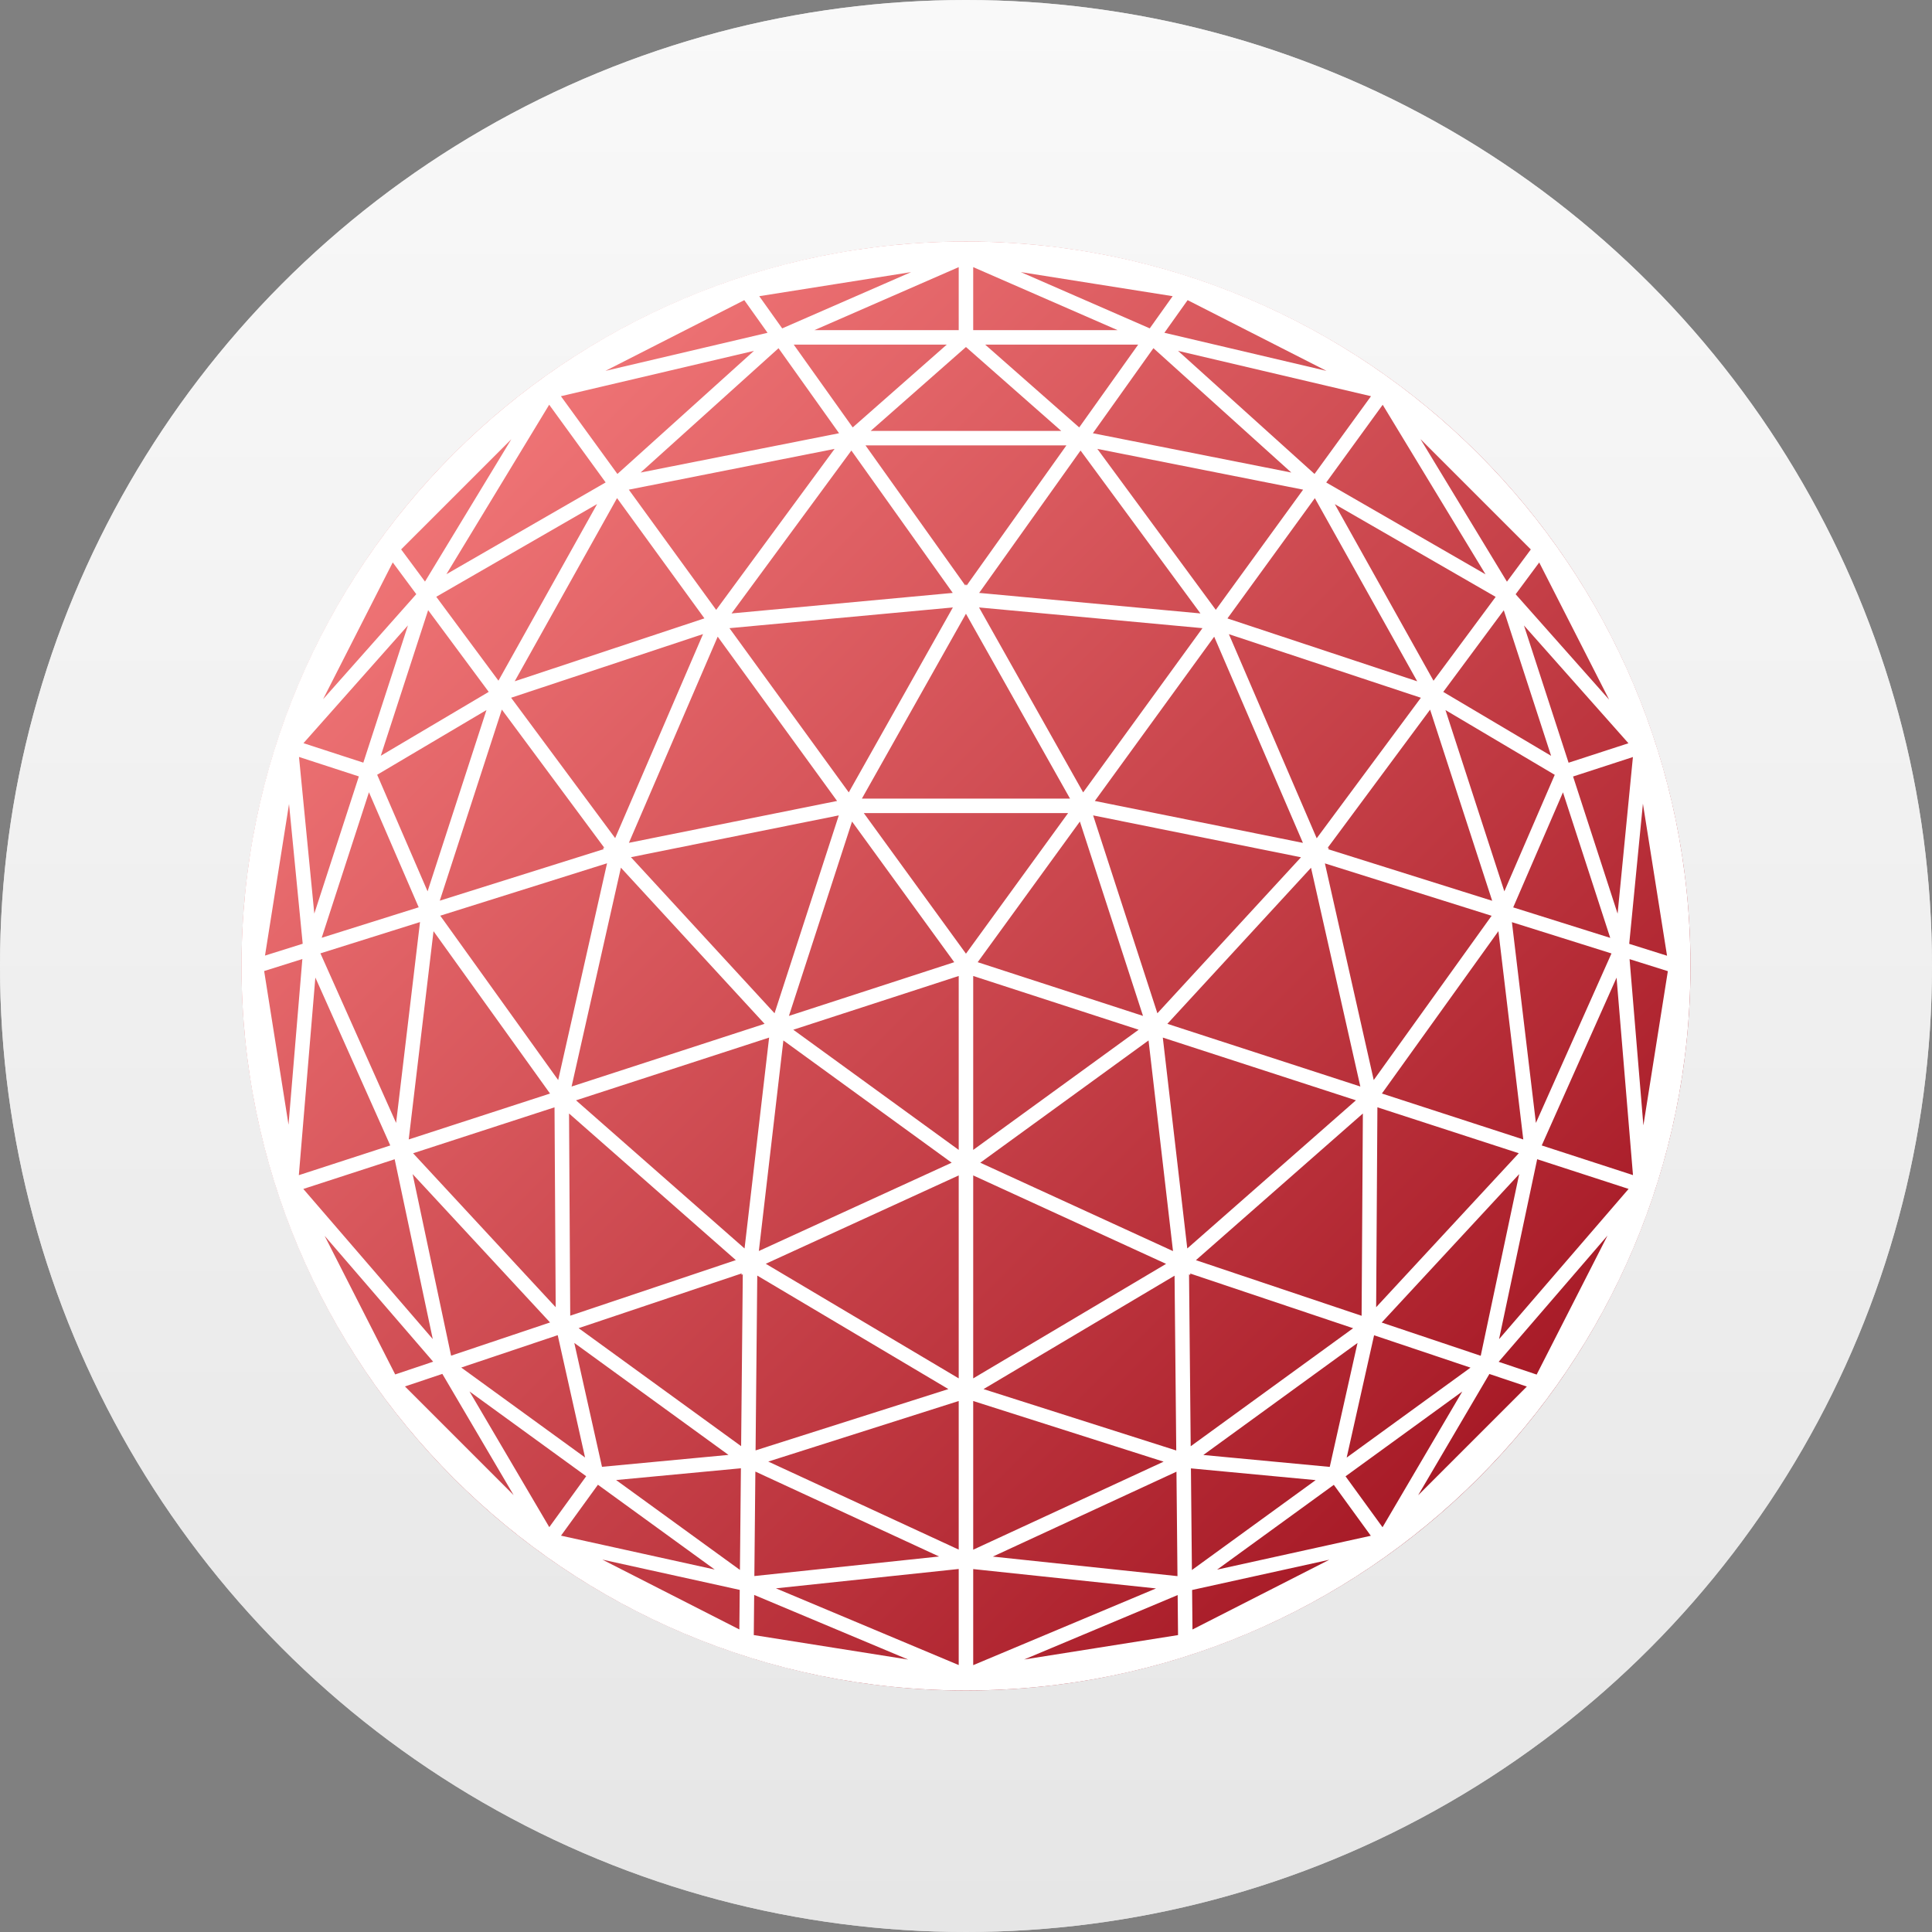 <svg width="200" height="200" viewBox="0 0 200 200" fill="none" xmlns="http://www.w3.org/2000/svg">
<rect x="0" y="0" width="200" height="200" fill="#808080" stroke="none"/>
<circle cx="100" cy="100" r="100" fill="#D9D9D9"/>
<circle cx="100" cy="100" r="100" fill="url(#paint0_linear_1482_2127)"/>
<circle cx="100.002" cy="100.002" r="74.998" fill="url(#paint1_linear_1482_2127)"/>
<path fill-rule="evenodd" clip-rule="evenodd" d="M99.998 172.747C140.176 172.747 172.747 140.176 172.747 99.998C172.747 59.821 140.176 27.25 99.998 27.25C59.821 27.25 27.25 59.821 27.25 99.998C27.25 140.176 59.821 172.747 99.998 172.747ZM99.998 174.997C141.419 174.997 174.997 141.419 174.997 99.998C174.997 58.578 141.419 25 99.998 25C58.578 25 25 58.578 25 99.998C25 141.419 58.578 174.997 99.998 174.997Z" fill="white"/>
<path fill-rule="evenodd" clip-rule="evenodd" d="M100.746 25.867V25.362L99.782 25.782L77.051 29.387L56.35 39.929L39.924 56.355L29.725 76.383L29.237 76.224L29.342 77.306L25.743 100.001L29.382 122.947L39.924 143.648L55.812 159.536L55.517 159.943L56.535 160.168L77.05 170.625L99.996 174.264L122.942 170.625L142.955 160.424L143.253 160.835L143.782 159.934L160.068 143.648L170.619 122.947L174.258 100.001L170.74 77.815L171.218 77.659L170.534 76.888L160.068 56.355L143.642 39.929L122.942 29.387L100.746 25.867ZM166.576 72.427L159.339 58.226L156.899 61.517L166.576 72.427ZM148.396 70.469L154.83 61.789L138.178 52.19L148.396 70.469ZM127.213 65.649L147.088 72.233L136.305 86.778L127.213 65.649ZM125.692 65.91L134.878 87.255L113.337 82.915L125.692 65.91ZM147.044 45.452L155.997 60.215L158.47 56.879L147.044 45.452ZM153.78 59.453L143.136 41.901L137.29 49.947L153.78 59.453ZM146.71 70.528L136.112 51.569L127.065 64.02L146.71 70.528ZM113.16 84.409L119.812 104.893L134.678 88.745L113.16 84.409ZM140.822 112.476L135.717 89.831L120.845 105.986L140.822 112.476ZM137.153 89.378L154.411 94.802L142.208 111.807L137.153 89.378ZM156.513 95.462L158.996 116.247L166.82 98.701L156.513 95.462ZM168.692 99.289L170.123 116.5L172.655 100.535L168.692 99.289ZM169.046 121.646L167.346 101.206L159.6 118.577L169.046 121.646ZM157.69 117.957L143.054 113.201L155.114 96.394L157.69 117.957ZM137.485 87.91L154.47 93.248L148.043 73.463L137.437 87.77L137.586 87.8L137.485 87.91ZM172.571 98.936L168.656 97.706L170.074 83.194L172.571 98.936ZM162.843 80.383L169.039 78.368L167.454 94.582L162.843 80.383ZM166.691 97.088L161.798 82.022L156.646 93.932L166.691 97.088ZM149.405 71.626L160.57 78.243L155.671 63.174L149.405 71.626ZM146.804 154.791L158.059 143.536L154.181 142.234L146.804 154.791ZM143.033 136.909L153.284 140.351L157.268 121.541L143.033 136.909ZM141.084 115.269L140.953 136.21L123.802 130.452L141.084 115.269ZM140.364 113.904L122.907 129.241L120.373 107.409L140.364 113.904ZM157.223 119.382L142.588 114.627L142.458 135.322L157.223 119.382ZM155.182 138.63L159.128 120.001L168.592 123.076L155.182 138.63ZM159.074 142.295L166.408 127.906L155.141 140.974L159.074 142.295ZM118.897 107.706L101.475 120.363L121.429 129.513L118.897 107.706ZM100.746 142.689V121.679L120.713 130.835L100.746 142.689ZM121.59 132.058L121.766 150.154L101.815 143.799L121.59 132.058ZM121.787 152.348L102.777 161.138L121.892 163.161L121.787 152.348ZM121.911 165.12L106.016 171.79L121.951 169.263L121.911 165.12ZM100.746 172.376L119.669 164.434L100.746 162.431V172.376ZM100.746 160.424L120.456 151.311L100.746 145.032V160.424ZM123.089 131.924L123.261 149.716L140.075 137.498L123.209 131.835L123.226 131.987L123.089 131.924ZM123.445 168.685L123.406 164.595L137.61 161.465L123.445 168.685ZM138.077 153.71L141.907 158.982L125.992 162.489L138.077 153.71ZM123.386 162.528L136.196 153.222L123.284 152.006L123.386 162.528ZM142.245 138.227L139.408 150.888L152.226 141.578L142.245 138.227ZM62.354 161.45L76.537 168.68L76.577 164.585L62.354 161.45ZM97.214 161.128L78.091 163.152L78.195 152.337L97.214 161.128ZM98.177 143.797L78.217 150.144L78.392 132.048L98.177 143.797ZM99.246 121.678L79.271 130.826L99.246 142.688V121.678ZM79.529 151.301L99.246 145.031V160.415L79.529 151.301ZM80.324 164.424L99.246 162.421V172.366L80.324 164.424ZM78.031 169.262L94.014 171.796L78.072 165.106L78.031 169.262ZM98.517 120.362L78.555 129.504L81.095 107.706L98.517 120.362ZM76.173 130.445L58.907 115.268L59.03 136.199L76.173 130.445ZM77.076 129.241L79.619 107.41L59.629 113.906L77.076 129.241ZM57.404 114.629L57.525 135.323L42.763 119.386L57.404 114.629ZM40.856 120.006L44.8 138.62L31.4 123.079L40.856 120.006ZM33.604 127.931L44.839 140.962L40.911 142.281L33.604 127.931ZM46.697 140.339L42.714 121.541L56.941 136.9L46.697 140.339ZM76.775 131.825L59.898 137.49L76.721 149.707L76.893 131.915L76.757 131.977L76.775 131.825ZM41.922 143.524L45.792 142.225L53.171 154.774L41.922 143.524ZM60.683 152.819L56.861 158.089L48.601 144.042L60.683 152.819ZM47.747 141.568L60.565 150.879L57.734 138.216L47.747 141.568ZM76.699 151.996L63.779 153.213L76.597 162.518L76.699 151.996ZM29.921 83.231L27.433 98.922L31.335 97.696L29.921 83.231ZM29.867 116.428L31.3 99.279L27.345 100.522L29.867 116.428ZM41.004 116.246L33.171 98.691L43.48 95.452L41.004 116.246ZM57.783 111.807L45.575 94.793L62.842 89.367L57.783 111.807ZM59.17 112.478L64.276 89.823L79.148 105.986L59.17 112.478ZM44.878 96.395L56.939 113.203L42.31 117.956L44.878 96.395ZM32.645 101.194L40.401 118.577L30.936 121.653L32.645 101.194ZM80.181 104.893L86.832 84.409L65.314 88.736L80.181 104.893ZM72.921 64.012L53.282 70.526L63.876 51.564L72.921 64.012ZM74.296 65.906L65.104 87.248L86.654 82.915L74.296 65.906ZM63.681 86.76L72.778 65.64L52.91 72.23L63.681 86.76ZM51.599 70.463L45.162 61.779L61.814 52.179L51.599 70.463ZM43.995 60.205L52.932 45.469L41.526 56.874L43.995 60.205ZM56.852 41.897L46.212 59.442L62.696 49.94L56.852 41.897ZM62.555 87.76L51.951 73.456L45.526 93.237L62.507 87.9L62.406 87.79L62.555 87.76ZM40.657 58.221L43.093 61.507L33.444 72.384L40.657 58.221ZM37.612 78.948L31.415 76.933L42.231 64.739L37.612 78.948ZM44.321 63.163L39.42 78.237L50.592 71.623L44.321 63.163ZM43.342 93.923L38.194 82.014L33.302 97.078L43.342 93.923ZM94.32 28.168L78.598 30.661L80.972 33.995L94.32 28.168ZM62.674 38.392L79.455 34.45L77.049 31.071L62.674 38.392ZM66.317 48.917L80.593 36.048L86.859 44.848L66.317 48.917ZM75.73 63.502L88.134 46.639L98.629 61.378L75.73 63.502ZM75.513 65.028L98.641 62.883L87.864 82.028L75.513 65.028ZM86.397 46.469L74.138 63.135L65.094 50.689L86.397 46.469ZM78.049 36.321L63.914 49.064L58.066 41.015L78.049 36.321ZM89.223 82.671H110.768L99.995 63.534L89.223 82.671ZM141.926 41.015L121.951 36.321L136.078 49.064L141.926 41.015ZM134.898 50.689L113.596 46.469L125.858 63.13L134.898 50.689ZM124.479 65.027L101.35 62.883L112.127 82.028L124.479 65.027ZM101.362 61.378L124.27 63.502L111.858 46.638L101.362 61.378ZM113.133 44.848L119.402 36.043L133.676 48.917L113.133 44.848ZM120.538 34.448L122.942 31.071L137.317 38.392L120.538 34.448ZM100.069 60.608L110.394 46.108H89.597L99.922 60.608L99.995 60.476L100.069 60.608ZM121.393 30.66L119.021 33.992L105.676 28.168L121.393 30.66ZM100.746 34.174V27.653L115.688 34.174H100.746ZM117.824 35.674H101.983L111.719 44.247L117.824 35.674ZM88.272 44.247L98.009 35.674H82.167L88.272 44.247ZM90.132 44.608L99.996 35.923L109.86 44.608H90.132ZM84.312 34.174H99.246V27.653L84.312 34.174ZM81.669 105.167L88.203 85.046L98.782 99.606L81.669 105.167ZM99.246 119.038L82.121 106.597L99.246 101.033V119.038ZM117.872 106.597L100.746 119.039V101.033L117.872 106.597ZM111.789 85.045L118.323 105.166L101.21 99.606L111.789 85.045ZM110.57 84.171L99.996 98.725L89.421 84.171H110.57ZM30.952 78.359L37.149 80.375L32.537 94.575L30.952 78.359ZM50.358 73.505L39.044 80.202L44.262 92.271L50.358 73.505ZM58.075 158.971L61.897 153.7L73.988 162.478L58.075 158.971ZM59.451 139.019L62.318 151.844L75.412 150.611L59.451 139.019ZM143.12 158.1L139.29 152.828L151.375 144.049L143.12 158.1ZM124.569 150.62L137.655 151.853L140.53 139.021L124.569 150.62ZM149.634 73.506L160.947 80.21L155.73 92.272L149.634 73.506ZM157.76 64.748L162.379 78.957L168.576 76.941L157.76 64.748Z" fill="white"/>
<defs>
<linearGradient id="paint0_linear_1482_2127" x1="100" y1="0" x2="100" y2="200" gradientUnits="userSpaceOnUse">
<stop stop-color="#F9F9F9"/>
<stop offset="1" stop-color="#E6E6E6"/>
</linearGradient>
<linearGradient id="paint1_linear_1482_2127" x1="25.003" y1="25.003" x2="175" y2="175" gradientUnits="userSpaceOnUse">
<stop stop-color="#FF8887"/>
<stop offset="1" stop-color="#970615"/>
</linearGradient>
</defs>
</svg>
